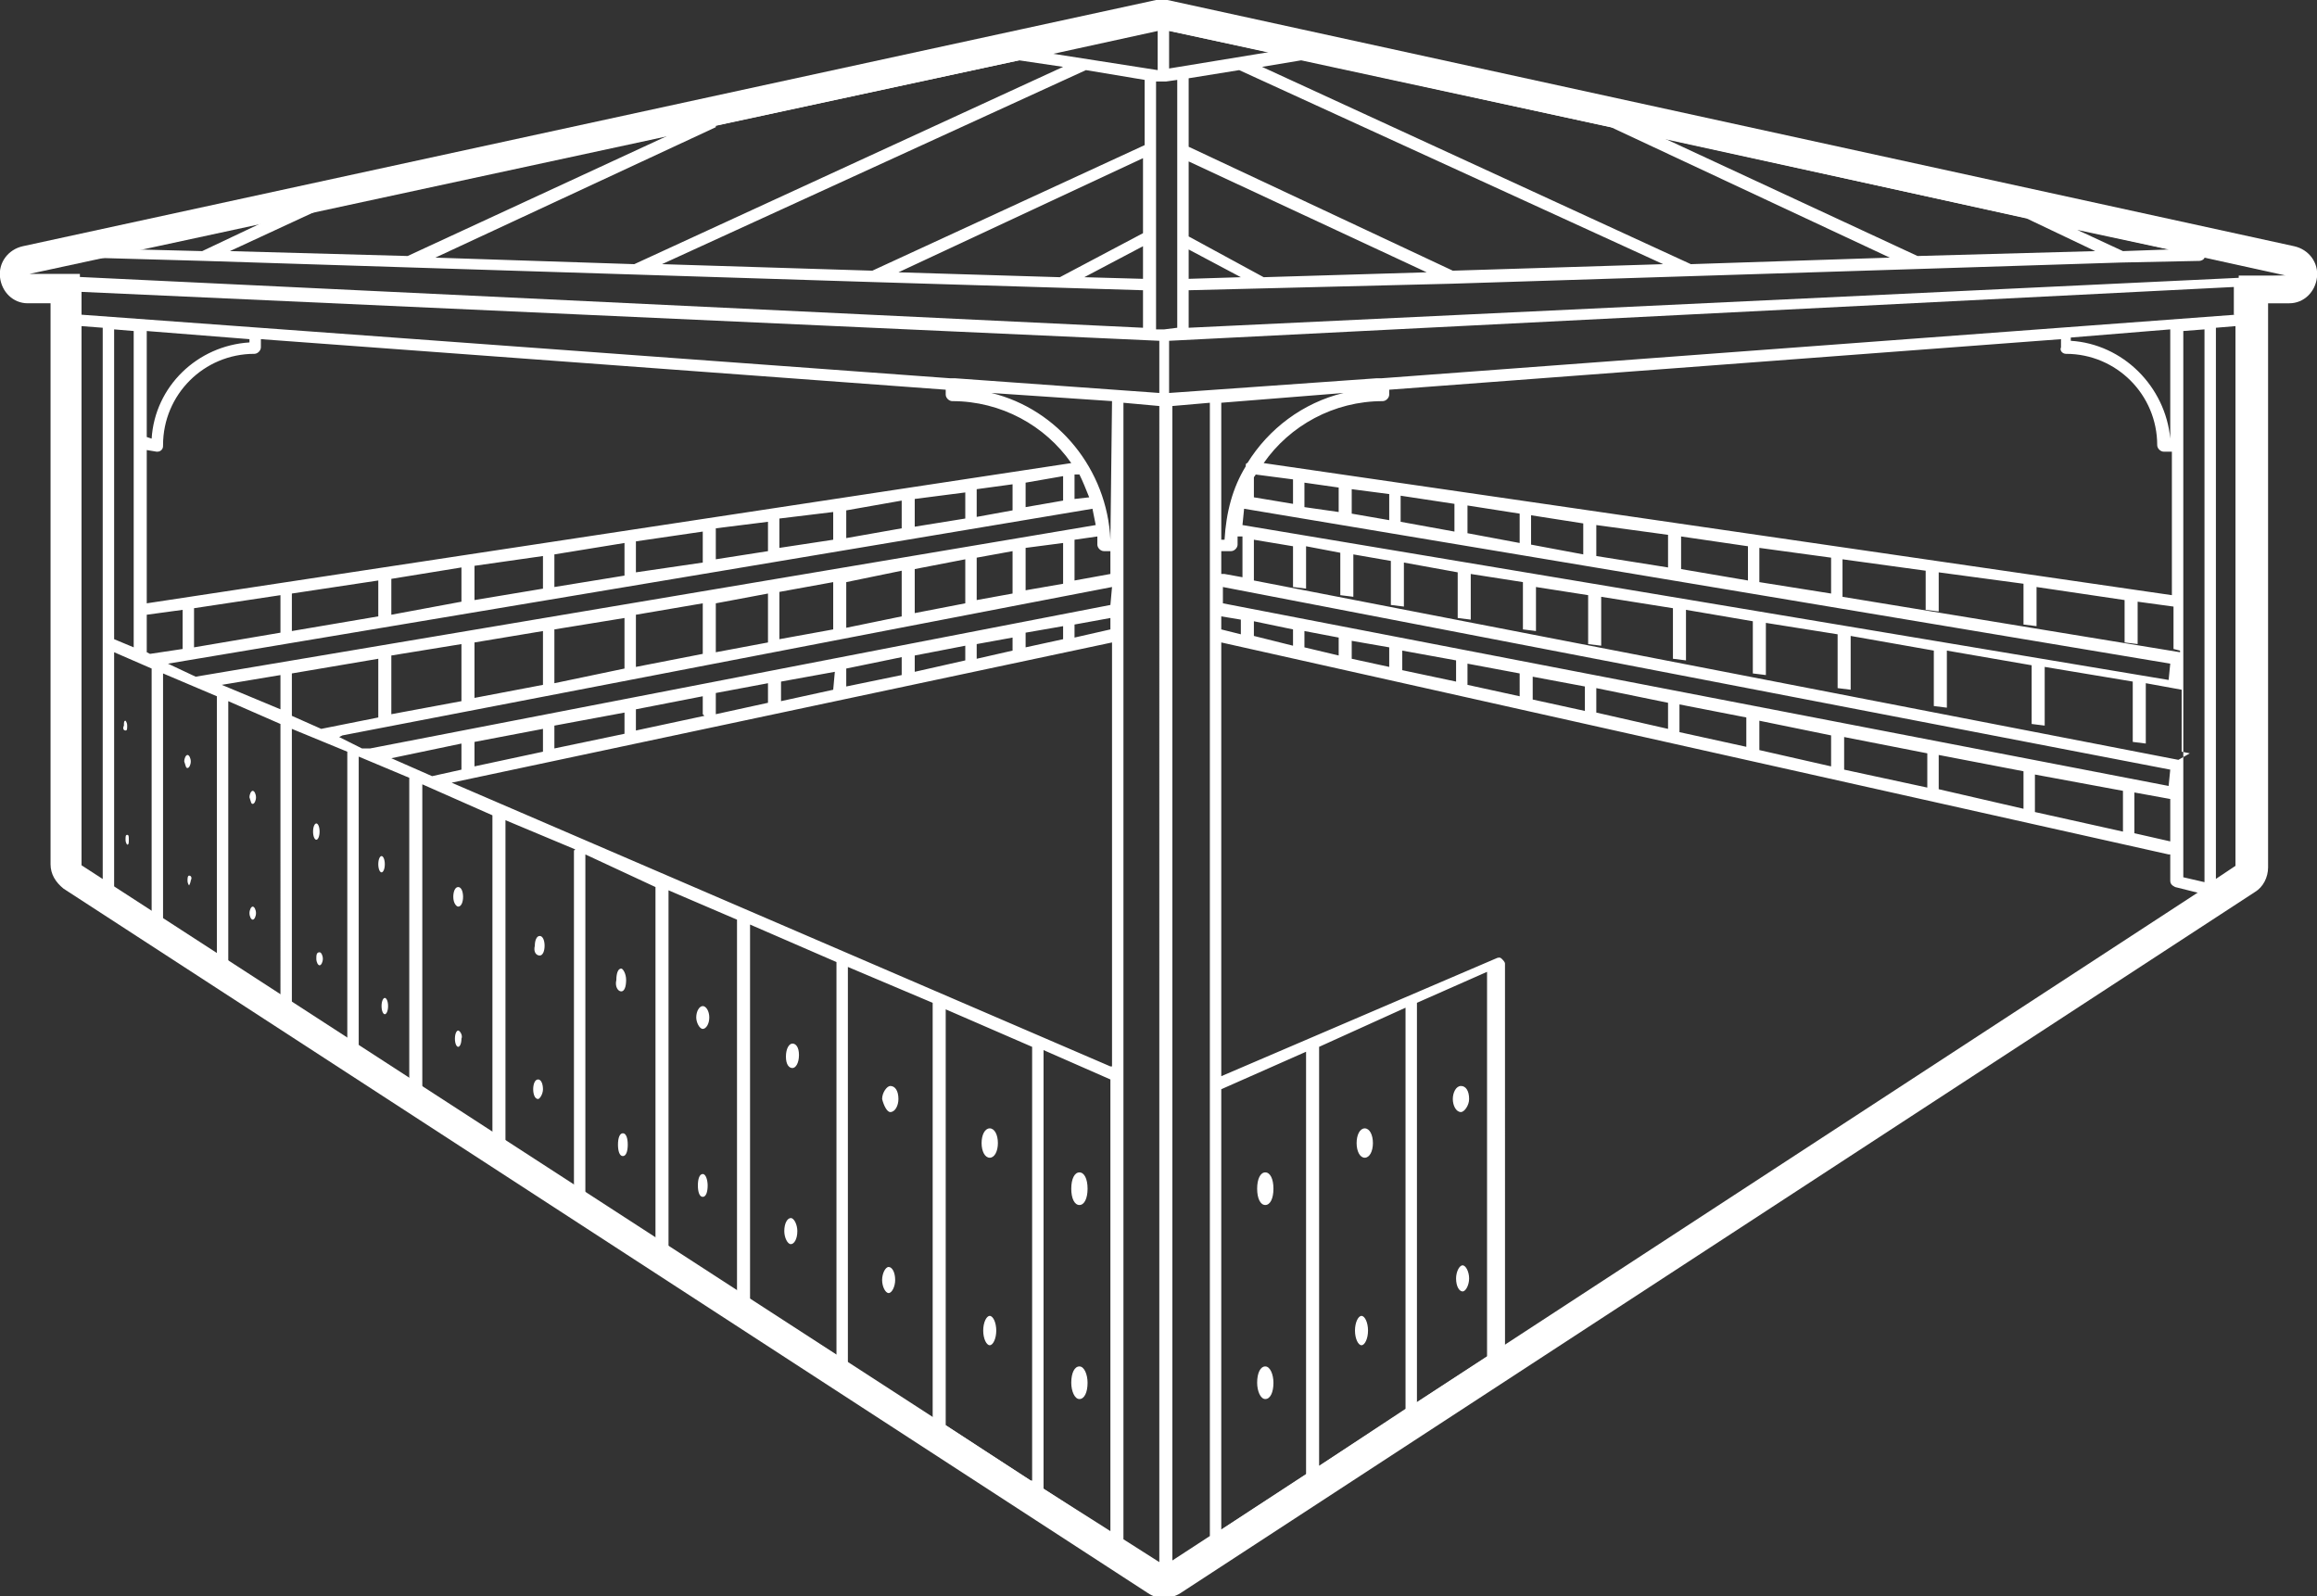 <?xml version="1.0" encoding="utf-8"?>
<!-- Generator: Adobe Illustrator 19.0.0, SVG Export Plug-In . SVG Version: 6.00 Build 0)  -->
<svg version="1.1" id="Layer_1" xmlns="http://www.w3.org/2000/svg" xmlns:xlink="http://www.w3.org/1999/xlink" x="0px" y="0px"
	 width="142.1px" height="97.9px" viewBox="0 0 142.1 97.9" style="enable-background:new 0 0 142.1 97.9;" xml:space="preserve">
<rect x="0" y="0" width="142.1" height="97.9" fill="#333333" stroke="none"/>
<style type="text/css">
	.st0{fill:#FFFFFF;}
</style>
<g id="XMLID_328_">
	<g id="XMLID_357_">
		<g id="XMLID_1501_">
			<path id="XMLID_1502_" class="st0" d="M140.8,16.3L99.2,7.1L99,7.1l0,0L71.4,1.1c-0.1,0-0.1,0-0.2,0l-8.7,1.9l-0.1,0l0,0
				l-43.2,9.3l0-0.1l-0.3,0.2l-13,2.8l-0.5,0l0,0.1l-3.8,0.8c-0.2,0-1.2,0.6-1.2,0.8c0,0.2,1.1,0.8,1.3,0.8l2.5,0.1v35.9
				c0,0.1,0.1,0.2,0.2,0.3l4.9,3.1c0,0.2,0.2,0.4,0.4,0.4c0.1,0,0.1,0,0.1,0l3.5,2.2v0c0,0.2,0.2,0.4,0.4,0.4c0.1,0,0.1,0,0.2,0
				l3.4,2.2v0.1c0,0.2,0.2,0.4,0.4,0.4c0.1,0,0.2,0,0.2-0.1l3.5,2.3V65c0,0.2,0.2,0.4,0.4,0.4c0.1,0,0.2,0,0.2-0.1l3.2,2.1v0.3
				c0,0.2,0.2,0.4,0.4,0.4c0.2,0,0.3-0.1,0.3-0.2l4.3,2.8V71c0,0.2,0.2,0.4,0.4,0.4c0.2,0,0.4-0.2,0.4-0.3l4.3,2.7v0.6
				c0,0.2,0.2,0.4,0.4,0.4c0.2,0,0.4-0.2,0.4-0.4v-0.1l4.3,2.8v0.6c0,0.2,0.2,0.4,0.4,0.4c0.2,0,0.4-0.2,0.4-0.4v-0.1l4.2,2.7v0.1
				c0,0.2,0.2,0.4,0.4,0.4c0.1,0,0.2,0,0.2-0.1l5.5,3.5v0.6c0,0.2,0.2,0.4,0.4,0.4c0.2,0,0.4-0.2,0.4-0.4v-0.1l5.2,3.4v0.6
				c0,0.2,0.2,0.4,0.4,0.4c0.2,0,0.4-0.2,0.4-0.4v-0.1l5.3,3.4v0.3c0,0.2,0.2,0.4,0.4,0.4c0.1,0,0.3-0.1,0.3-0.2l4.2,2.7v0.4h0.5
				l2.4,1.5c0,0,0,0,0,0v0.2h0.8v-0.2l14.5-9.4c0.1,0,0.1,0.1,0.2,0.1c0.2,0,0.4-0.2,0.4-0.4v-0.1l4.8-3.1c0.1-0.1,0.2-0.2,0.2-0.3
				V59.1c0-0.1-0.1-0.2-0.2-0.3c-0.1-0.1-0.2-0.1-0.4,0L74.9,66V39.4l58.1,13c0,0,0.1,0,0.1,0c0,0,0,0,0,0V54c0,0.2,0.1,0.3,0.3,0.4
				l2,0.5c0,0,0.1,0,0.1,0c0.1,0,0.1,0,0.2-0.1l2-1.3c0.1-0.1,0.2-0.2,0.2-0.3V17.6h-0.3l2.5-0.1c0.2,0,1.2,0,1.2-0.2
				C141.3,17.1,139.5,15.9,140.8,16.3z M91.2,59.6v23.6L86.9,86V61.6c0,0,0,0,0-0.1L91.2,59.6z M133,15.3l-2.8,0.1l-2.8-1.3
				L133,15.3z M124.3,13.4L124.3,13.4l4.2,2l-10.9,0.3l-15.5-7.2L124.3,13.4z M98.8,7.8l17.1,8l-12.2,0.4L77.4,4.1l2.4-0.4l0,0
				L98.8,7.8z M72.9,14.5V9.9l14.6,6.8L77.5,17l0,0L72.9,14.5z M76.1,17l-3.2,0.1v-1.8L76.1,17z M72.9,9V4.8L76,4.3l26,11.9
				l-12.9,0.4L72.9,9z M71.7,1.9l6.1,1.3l-6.1,1V1.9z M71,1.9v2.4l-6.4-1L71,1.9z M65,17L65,17l-9.9-0.3l15-7v4.6L65,17z M70.1,15.1
				v2L66.5,17L70.1,15.1z M53.5,16.6l-12.9-0.4l26-11.9l3.6,0.6v4L53.5,16.6z M62.5,3.7l2.7,0.4L38.9,16.2l-12.2-0.4l17.2-8l0-0.1
				L62.5,3.7z M19.5,12.9l21.5-4.6L25,15.7l-10.9-0.3L19.5,12.9z M16.2,13.6l-3.8,1.8l-3.9-0.1L16.2,13.6z M1,16.8l4.4-1l7.1,0.2
				l0,0l0,0l12.6,0.4l0,0l0,0l28.5,0.9l0,0l0,0l16.5,0.5v2.3L1,16.8z M6.3,54.4L5,53.5V20l1.3,0.1V54.4z M9.3,56.3L7,54.8h0V40
				l2.3,1V56.3z M7,39.2v-19l1.2,0.1v19.4L7,39.2z M9.2,40.1L9,40v-2.3l2.2-0.3v2.4L9.2,40.1z M9.6,27.7C9.6,27.7,9.7,27.7,9.6,27.7
				c0.1,0,0.2,0,0.3-0.1c0.1-0.1,0.1-0.2,0.1-0.3c0-3.1,2.5-5.6,5.6-5.6c0.2,0,0.4-0.2,0.4-0.4v-0.5l42,3.1v0.3
				c0,0.2,0.2,0.4,0.4,0.4c3,0,5.7,1.5,7.3,3.8L9,37v-9.4L9.6,27.7z M9,26.8v-6.5l6.3,0.5V21c-3.2,0.2-5.8,2.7-6,5.9L9,26.8z
				 M68.1,33.1c-0.2-4.3-3.2-8-7.3-9l7.4,0.5L68.1,33.1L68.1,33.1z M68.1,33.8v1.4l-2.2,0.4v-2.5l1.4-0.2c0,0.2,0,0.3,0,0.5
				c0,0.2,0.2,0.4,0.4,0.4H68.1z M66.8,30.5l-0.9,0.1v-1.5l0.3,0C66.4,29.5,66.6,30,66.8,30.5z M65.2,29.2v1.5l-2.3,0.4v-1.5
				L65.2,29.2z M62.1,29.7v1.6l-2.2,0.4V30L62.1,29.7z M59.2,30.2v1.6l-3.1,0.5v-1.7L59.2,30.2z M55.3,30.7v1.7L51.9,33v-1.7
				L55.3,30.7z M51.1,31.4v1.7l-3.3,0.5v-1.8L51.1,31.4z M47.1,32v1.8l-3.2,0.5v-1.9L47.1,32z M43.1,32.6v1.9L39,35.1v-1.9
				L43.1,32.6z M38.3,33.3v2L34,36v-2L38.3,33.3z M33.3,34.1v2l-4.2,0.7v-2.1L33.3,34.1z M28.3,34.8v2.1L24,37.7v-2.2L28.3,34.8z
				 M23.2,35.6v2.2l-5.3,0.9v-2.3L23.2,35.6z M11.9,37.3l5.3-0.8v2.3l-5.3,0.9L11.9,37.3C11.9,37.3,11.9,37.3,11.9,37.3z M13.3,58.8
				L10,56.8V41.3l3.3,1.4V58.8z M13.6,42l3.6-0.6v2.1L13.6,42z M17.2,61.3l-3.2-2V43l3.2,1.4V61.3z M12,41.5l-1.7-0.8L67,31.2l0.2,1
				L12,41.5z M65.2,33.3v2.5l-2.3,0.4v-2.6L65.2,33.3z M62.1,33.8v2.6l-2.2,0.4v-2.6L62.1,33.8z M59.2,34.3V37l-3.1,0.6v-2.7
				L59.2,34.3z M55.3,35v2.8l-3.4,0.7v-2.8L55.3,35z M51.1,35.7v2.9l-3.3,0.6v-2.9L51.1,35.7z M47.1,36.4v3L43.9,40v-3L47.1,36.4z
				 M43.1,37v3.1L39,40.9v-3.2L43.1,37z M38.3,37.9V41L34,41.9v-3.3L38.3,37.9z M33.3,38.7V42l-4.2,0.8v-3.4L33.3,38.7z M28.3,39.5
				V43L24,43.8v-3.6L28.3,39.5z M17.9,41.3l5.3-0.9V44l-3.5,0.7l-1.8-0.8V41.3z M21.3,64l-3.4-2.2V44.7l3.4,1.4V64z M25.1,66.4
				l-3.1-2v-18l3.1,1.3V66.4z M24,46.5C24,46.4,24,46.4,24,46.5L24,46.5l4.3-0.9v1.6l-1.8,0.4L24,46.5z M30.2,50v19.6l-4.3-2.8V48.1
				L30.2,50C30.2,50,30.2,50,30.2,50z M35.2,52.2v20.6l-4.2-2.7V50.3l4.3,1.8C35.2,52.1,35.2,52.2,35.2,52.2z M40.2,54.4v21.7
				l-4.3-2.8V52.4L40.2,54.4C40.3,54.3,40.2,54.3,40.2,54.4z M45.2,56.6v22.7L41,76.6v-22l4.2,1.8C45.2,56.4,45.2,56.5,45.2,56.6z
				 M51.3,83.1l-5.3-3.4v-23l5.3,2.3V83.1z M57.2,87L52,83.6V59.3l5.2,2.2V87z M63.2,90.8L58,87.4V61.9l5.3,2.3V90.8z M68.1,93.9
				L64,91.3V64.4l4.1,1.8V93.9z M68.1,65.4L27.7,48l40.5-8.6V65.4z M33.3,46.1L29.1,47v-1.5l4.2-0.8v1.3C33.3,46,33.3,46,33.3,46.1z
				 M38.3,45L34,45.9v-1.4l4.3-0.8v1.2C38.3,44.9,38.3,44.9,38.3,45z M43.2,43.9L39,44.8c0,0,0,0,0,0v-1.3l4.1-0.8v1.1
				C43.1,43.8,43.2,43.9,43.2,43.9z M43.9,43.8C43.9,43.8,43.9,43.8,43.9,43.8l0-1.3l3.2-0.6v1.2L43.9,43.8z M51.1,42.3L47.9,43
				v-1.2l3.3-0.6L51.1,42.3C51.1,42.3,51.1,42.3,51.1,42.3z M55.3,41.4l-3.4,0.7V41l3.4-0.7L55.3,41.4
				C55.3,41.3,55.3,41.3,55.3,41.4z M59.2,40.5l-3.1,0.7v-1l3.1-0.6L59.2,40.5C59.2,40.5,59.2,40.5,59.2,40.5z M62.1,39.9l-2.2,0.5
				v-0.9l2.2-0.4L62.1,39.9C62.1,39.9,62.1,39.9,62.1,39.9z M62.9,39.7v-0.9l2.3-0.4v0.8L62.9,39.7z M68.1,38.6l-2.2,0.5v-0.8
				l2.2-0.4V38.6z M68.1,37.1l-45.4,8.8l-0.5,0l-1.4-0.7l0.2-0.1L68.2,36L68.1,37.1z M71.1,95.8l-2.2-1.4V24.7l2.2,0.2V95.8z
				 M71.1,24.1l-12.5-0.9c-0.1,0-0.1,0-0.2,0c0,0-0.1,0-0.1,0L5,19.3v-1.4l66.1,3V24.1z M71.4,20.2l-0.5,0V5L71.3,5c0,0,0,0,0.1,0
				c0,0,0,0,0.1,0l0.7-0.1v4.5l0,0.1l0,0v10.6L71.4,20.2z M74.2,66.3C74.2,66.3,74.2,66.3,74.2,66.3v27.9l-2.3,1.5V24.9l2.3-0.2
				V66.3z M86.2,61.8v24.6l-5.3,3.5V64.2c0,0,0,0,0,0L86.2,61.8z M80.1,64.5v25.9l-5.2,3.4v-27L80.1,64.5z M76.1,38.9l-1.2-0.3v-0.8
				l1.2,0.2V38.9z M126.7,21.7c3.1,0,5.6,2.5,5.6,5.6c0,0.2,0.2,0.4,0.4,0.4h0.5v8.8l-55.7-8.1c1.6-2.3,4.3-3.8,7.3-3.8
				c0.2,0,0.4-0.2,0.4-0.4v-0.3l41.2-3.1v0.5C126.3,21.5,126.5,21.7,126.7,21.7z M76.9,29.3c0-0.1,0.1-0.1,0.1-0.2l2.3,0.3
				c0,0,0,0.1,0,0.1v1.4l-2.4-0.4L76.9,29.3C76.9,29.3,76.9,29.3,76.9,29.3z M133.1,40.7l-0.1,1l-56.8-9.5l0.1-1L133.1,40.7z
				 M80,29.6l2.1,0.3v1.5L80,31.1L80,29.6C80,29.6,80,29.6,80,29.6z M82.9,31.5V30l2.3,0.3v1.6L82.9,31.5z M85.9,32v-1.6l3.3,0.5
				v1.7L85.9,32z M90,32.7V31l3.2,0.5v1.8L90,32.7z M93.9,33.4v-1.8l3.2,0.5v1.9L93.9,33.4z M97.9,34.1v-1.9l4.4,0.6v2L97.9,34.1z
				 M103.1,34.9v-2l4.1,0.6v2.1L103.1,34.9z M107.9,35.7v-2.1l4.4,0.6v2.2L107.9,35.7z M113,36.6v-2.3l5.1,0.7v2.4l0.8,0.1v-2.4
				l5.2,0.7v2.5l0.8,0.1V36l5.4,0.8c0,0.1,0,0.1,0,0.2v2.4l0.8,0.1V37c0,0,0,0,0-0.1l2.2,0.3v2.6l0.4,0.1l0,0.1L113,36.6z
				 M133.1,26.9L133.1,26.9c-0.3-3.2-2.9-5.8-6.1-6v-0.2l6.1-0.5V26.9z M76.5,28.4c-0.1,0-0.1,0.1-0.1,0.2c-0.8,1.3-1.2,2.8-1.3,4.5
				h-0.2v-8.4l7.5-0.6C79.9,24.7,77.8,26.3,76.5,28.4z M75.5,33.8c0.2,0,0.4-0.2,0.4-0.4c0-0.2,0-0.3,0-0.5l0.3,0v2.5l-1.1-0.2
				l-0.2,0v-1.4H75.5z M133.1,47.2l-0.1,1L75,37v-1L133.1,47.2z M79.3,39.6L76.9,39v-0.9l2.4,0.5V39.6z M82.1,40.2L80,39.7v-1
				l2.1,0.4V40.2z M85.2,40.9l-2.3-0.5v-1.1l2.3,0.4V40.9z M89.3,41.8l-3.3-0.7v-1.2l3.3,0.6V41.8z M93.2,42.7L90,42v-1.3l3.2,0.6
				V42.7z M97.2,43.6l-3.2-0.7v-1.4l3.2,0.6V43.6z M102.3,44.7l-4.4-1v-1.5l4.4,0.9V44.7z M107.1,45.8l-4.1-0.9v-1.7l4.1,0.8V45.8z
				 M112.3,47l-4.4-1c0,0,0,0,0,0v-1.8l4.4,0.9V47z M118.2,48.3l-5.1-1.1v-2l5.1,1V48.3z M124.1,49.6l-5.2-1.2v-2.1l5.2,1V49.6z
				 M130.2,51l-5.4-1.2v-2.3l5.4,1V51z M133.1,51.6l-2.2-0.5v-2.5l2.2,0.4V51.6z M133.6,46.6l-56.7-11v-2.5l2.4,0.4V36l0.8,0.1v-2.6
				l2.1,0.4v2.6l0.8,0.1v-2.6l2.3,0.4v2.7l0.8,0.1v-2.7l3.3,0.6v2.8l0.8,0.1v-2.8l3.2,0.5v2.9l0.8,0.1V36l3.2,0.5v3l0.8,0.1v-3
				l4.4,0.7v3.1l0.8,0.1v-3.1l4.1,0.7v3.2l0.8,0.1v-3.2l4.4,0.7v3.3l0.8,0.1v-3.3l5.1,0.9v3.4l0.8,0.1v-3.5l5.2,0.9v3.6l0.8,0.1
				v-3.6l5.4,0.9v3.7l0.8,0.1v-3.7l2.2,0.4v3.8l0.5,0.1L133.6,46.6z M135.2,54.1l-1.3-0.3v-6.8l0-0.3l0,0v-6.3l0-0.2l0,0V20.3
				l1.3-0.1V54.1z M137.1,53.1l-1.2,0.8V20.1l1.2-0.1V53.1z M137.1,19.3l-52.4,3.9c0,0-0.1,0-0.1,0c-0.1,0-0.1,0-0.2,0l-12.7,0.9
				v-3.2l65.3-3.3V19.3z M72.9,20.1v-2.3L89,17.4l0,0l0,0l28.5-0.9l0,0l0,0l12.6-0.4l0,0l0,0l4.8-0.1c0.1,0,0.3-0.1,0.3-0.2l5,1.1
				L72.9,20.1z M89.7,77.6c-0.2,0-0.4,0.4-0.4,0.8c0,0.5,0.2,0.8,0.4,0.8c0.2,0,0.4-0.4,0.4-0.8C90.1,78,89.9,77.6,89.7,77.6z
				 M7.7,44.8c0.1,0,0.1-0.1,0.1-0.3c0-0.2-0.1-0.3-0.1-0.3c-0.1,0-0.1,0.1-0.1,0.3C7.5,44.7,7.6,44.8,7.7,44.8z M7.8,51.8
				c0.1,0,0.1-0.1,0.1-0.3c0-0.2,0-0.3-0.1-0.3c-0.1,0-0.1,0.1-0.1,0.3C7.7,51.7,7.8,51.8,7.8,51.8z M89.6,68.2
				c0.2,0,0.5-0.4,0.5-0.8c0-0.5-0.2-0.8-0.5-0.8c-0.3,0-0.5,0.4-0.5,0.8C89.1,67.8,89.3,68.2,89.6,68.2z M60.7,71
				c0.3,0,0.5-0.4,0.5-0.9c0-0.5-0.2-0.9-0.5-0.9c-0.3,0-0.5,0.4-0.5,0.9C60.2,70.6,60.4,71,60.7,71z M60.7,80.7
				c-0.2,0-0.4,0.4-0.4,0.9c0,0.5,0.2,0.9,0.4,0.9c0.2,0,0.4-0.4,0.4-0.9C61.1,81.1,60.9,80.7,60.7,80.7z M43.1,72
				c-0.2,0-0.3,0.3-0.3,0.7c0,0.4,0.1,0.7,0.3,0.7c0.2,0,0.3-0.3,0.3-0.7C43.4,72.4,43.3,72,43.1,72z M54.5,79.3
				c0.2,0,0.4-0.4,0.4-0.8c0-0.5-0.2-0.8-0.4-0.8c-0.2,0-0.4,0.4-0.4,0.8C54.1,78.9,54.3,79.3,54.5,79.3z M48.6,65.5
				c0.2,0,0.4-0.3,0.4-0.8S48.8,64,48.6,64c-0.2,0-0.4,0.3-0.4,0.8S48.4,65.5,48.6,65.5z M43.1,63.1c0.2,0,0.4-0.3,0.4-0.7
				c0-0.4-0.2-0.7-0.4-0.7c-0.2,0-0.4,0.3-0.4,0.7C42.7,62.7,42.9,63.1,43.1,63.1z M48.5,74.7c-0.2,0-0.4,0.3-0.4,0.8
				c0,0.4,0.2,0.8,0.4,0.8c0.2,0,0.4-0.3,0.4-0.8C48.9,75.1,48.7,74.7,48.5,74.7z M54.6,68.2c0.3,0,0.5-0.4,0.5-0.8
				c0-0.5-0.2-0.8-0.5-0.8c-0.2,0-0.5,0.4-0.5,0.8C54.2,67.8,54.4,68.2,54.6,68.2z M77.6,83.8c-0.3,0-0.5,0.4-0.5,1
				c0,0.5,0.2,1,0.5,1s0.5-0.4,0.5-1C78.1,84.3,77.9,83.8,77.6,83.8z M66.2,83.8c-0.3,0-0.5,0.4-0.5,1c0,0.5,0.2,1,0.5,1
				c0.3,0,0.5-0.4,0.5-1C66.7,84.3,66.5,83.8,66.2,83.8z M83.5,82.5c0.2,0,0.4-0.4,0.4-0.9c0-0.5-0.2-0.9-0.4-0.9
				c-0.2,0-0.4,0.4-0.4,0.9C83.1,82.1,83.3,82.5,83.5,82.5z M77.6,73.9c0.3,0,0.5-0.4,0.5-1s-0.2-1-0.5-1c-0.3,0-0.5,0.4-0.5,1
				S77.3,73.9,77.6,73.9z M66.2,73.9c0.3,0,0.5-0.4,0.5-1s-0.2-1-0.5-1c-0.3,0-0.5,0.4-0.5,1S65.9,73.9,66.2,73.9z M83.7,71
				c0.3,0,0.5-0.4,0.5-0.9c0-0.5-0.2-0.9-0.5-0.9c-0.3,0-0.5,0.4-0.5,0.9C83.2,70.6,83.4,71,83.7,71z M23.4,61.7
				c0,0.3,0.1,0.5,0.2,0.5c0.1,0,0.2-0.2,0.2-0.5c0-0.3-0.1-0.5-0.2-0.5C23.5,61.2,23.4,61.4,23.4,61.7z M19.4,58.8
				c0,0.2,0.1,0.4,0.2,0.4c0.1,0,0.2-0.2,0.2-0.4c0-0.2-0.1-0.4-0.2-0.4C19.4,58.4,19.4,58.6,19.4,58.8z M11.6,53.7
				c-0.1,0-0.1,0.2-0.1,0.3c0,0.2,0.1,0.3,0.1,0.3s0.1-0.2,0.1-0.3C11.8,53.8,11.7,53.7,11.6,53.7z M15.5,56.4
				c0.1,0,0.2-0.2,0.2-0.4c0-0.2-0.1-0.4-0.2-0.4c-0.1,0-0.2,0.2-0.2,0.4C15.3,56.2,15.4,56.4,15.5,56.4z M19.4,51.5
				c0.1,0,0.2-0.2,0.2-0.5c0-0.3-0.1-0.5-0.2-0.5c-0.1,0-0.2,0.2-0.2,0.5C19.2,51.3,19.3,51.5,19.4,51.5z M15.5,49.3
				c0.1,0,0.2-0.2,0.2-0.4c0-0.2-0.1-0.4-0.2-0.4c-0.1,0-0.2,0.2-0.2,0.4C15.4,49.2,15.4,49.3,15.5,49.3z M38.1,60.8
				c0.2,0,0.3-0.3,0.3-0.7c0-0.4-0.2-0.7-0.3-0.7c-0.2,0-0.3,0.3-0.3,0.7C37.7,60.5,37.9,60.8,38.1,60.8z M11.5,47.1
				c0.1,0,0.2-0.2,0.2-0.4c0-0.2-0.1-0.4-0.2-0.4c-0.1,0-0.2,0.2-0.2,0.4C11.4,47,11.4,47.1,11.5,47.1z M33.1,58.6
				c0.2,0,0.3-0.3,0.3-0.6c0-0.3-0.1-0.6-0.3-0.6c-0.2,0-0.3,0.3-0.3,0.6C32.7,58.4,32.9,58.6,33.1,58.6z M38.2,69.5
				c-0.2,0-0.3,0.3-0.3,0.7c0,0.4,0.1,0.7,0.3,0.7c0.2,0,0.3-0.3,0.3-0.7C38.5,69.8,38.4,69.5,38.2,69.5z M33,66.2
				c-0.2,0-0.3,0.3-0.3,0.6c0,0.3,0.1,0.6,0.3,0.6c0.1,0,0.3-0.3,0.3-0.6C33.3,66.5,33.2,66.2,33,66.2z M23.4,53.5
				c0.1,0,0.2-0.2,0.2-0.5c0-0.3-0.1-0.5-0.2-0.5c-0.1,0-0.2,0.2-0.2,0.5C23.2,53.3,23.3,53.5,23.4,53.5z M28.1,55.6
				c0.2,0,0.3-0.3,0.3-0.6c0-0.3-0.1-0.6-0.3-0.6s-0.3,0.3-0.3,0.6C27.8,55.4,28,55.6,28.1,55.6z M28.1,63.2c-0.1,0-0.2,0.2-0.2,0.5
				c0,0.3,0.1,0.5,0.2,0.5c0.1,0,0.2-0.2,0.2-0.5C28.4,63.5,28.2,63.2,28.1,63.2z"/>
		</g>
	</g>
	<path id="XMLID_329_" class="st0" d="M71.3,1.8l69.1,15.1h-3.1v36.2l-65.9,43L4.9,53V16.8H1.8L71.3,1.8 M71.3,0c-0.1,0-0.2,0-0.4,0
		L1.4,15.1c-0.9,0.2-1.5,1-1.4,1.9c0.1,0.9,0.8,1.6,1.7,1.6h1.4V53c0,0.6,0.3,1.1,0.8,1.5l66.5,43.2c0.3,0.2,0.6,0.3,1,0.3
		c0.3,0,0.7-0.1,1-0.3l65.9-43c0.5-0.3,0.8-0.9,0.8-1.5V18.6h1.3c0.9,0,1.6-0.7,1.7-1.6c0.1-0.9-0.5-1.7-1.4-1.9L71.6,0
		C71.5,0,71.4,0,71.3,0L71.3,0z"/>
</g>
</svg>
